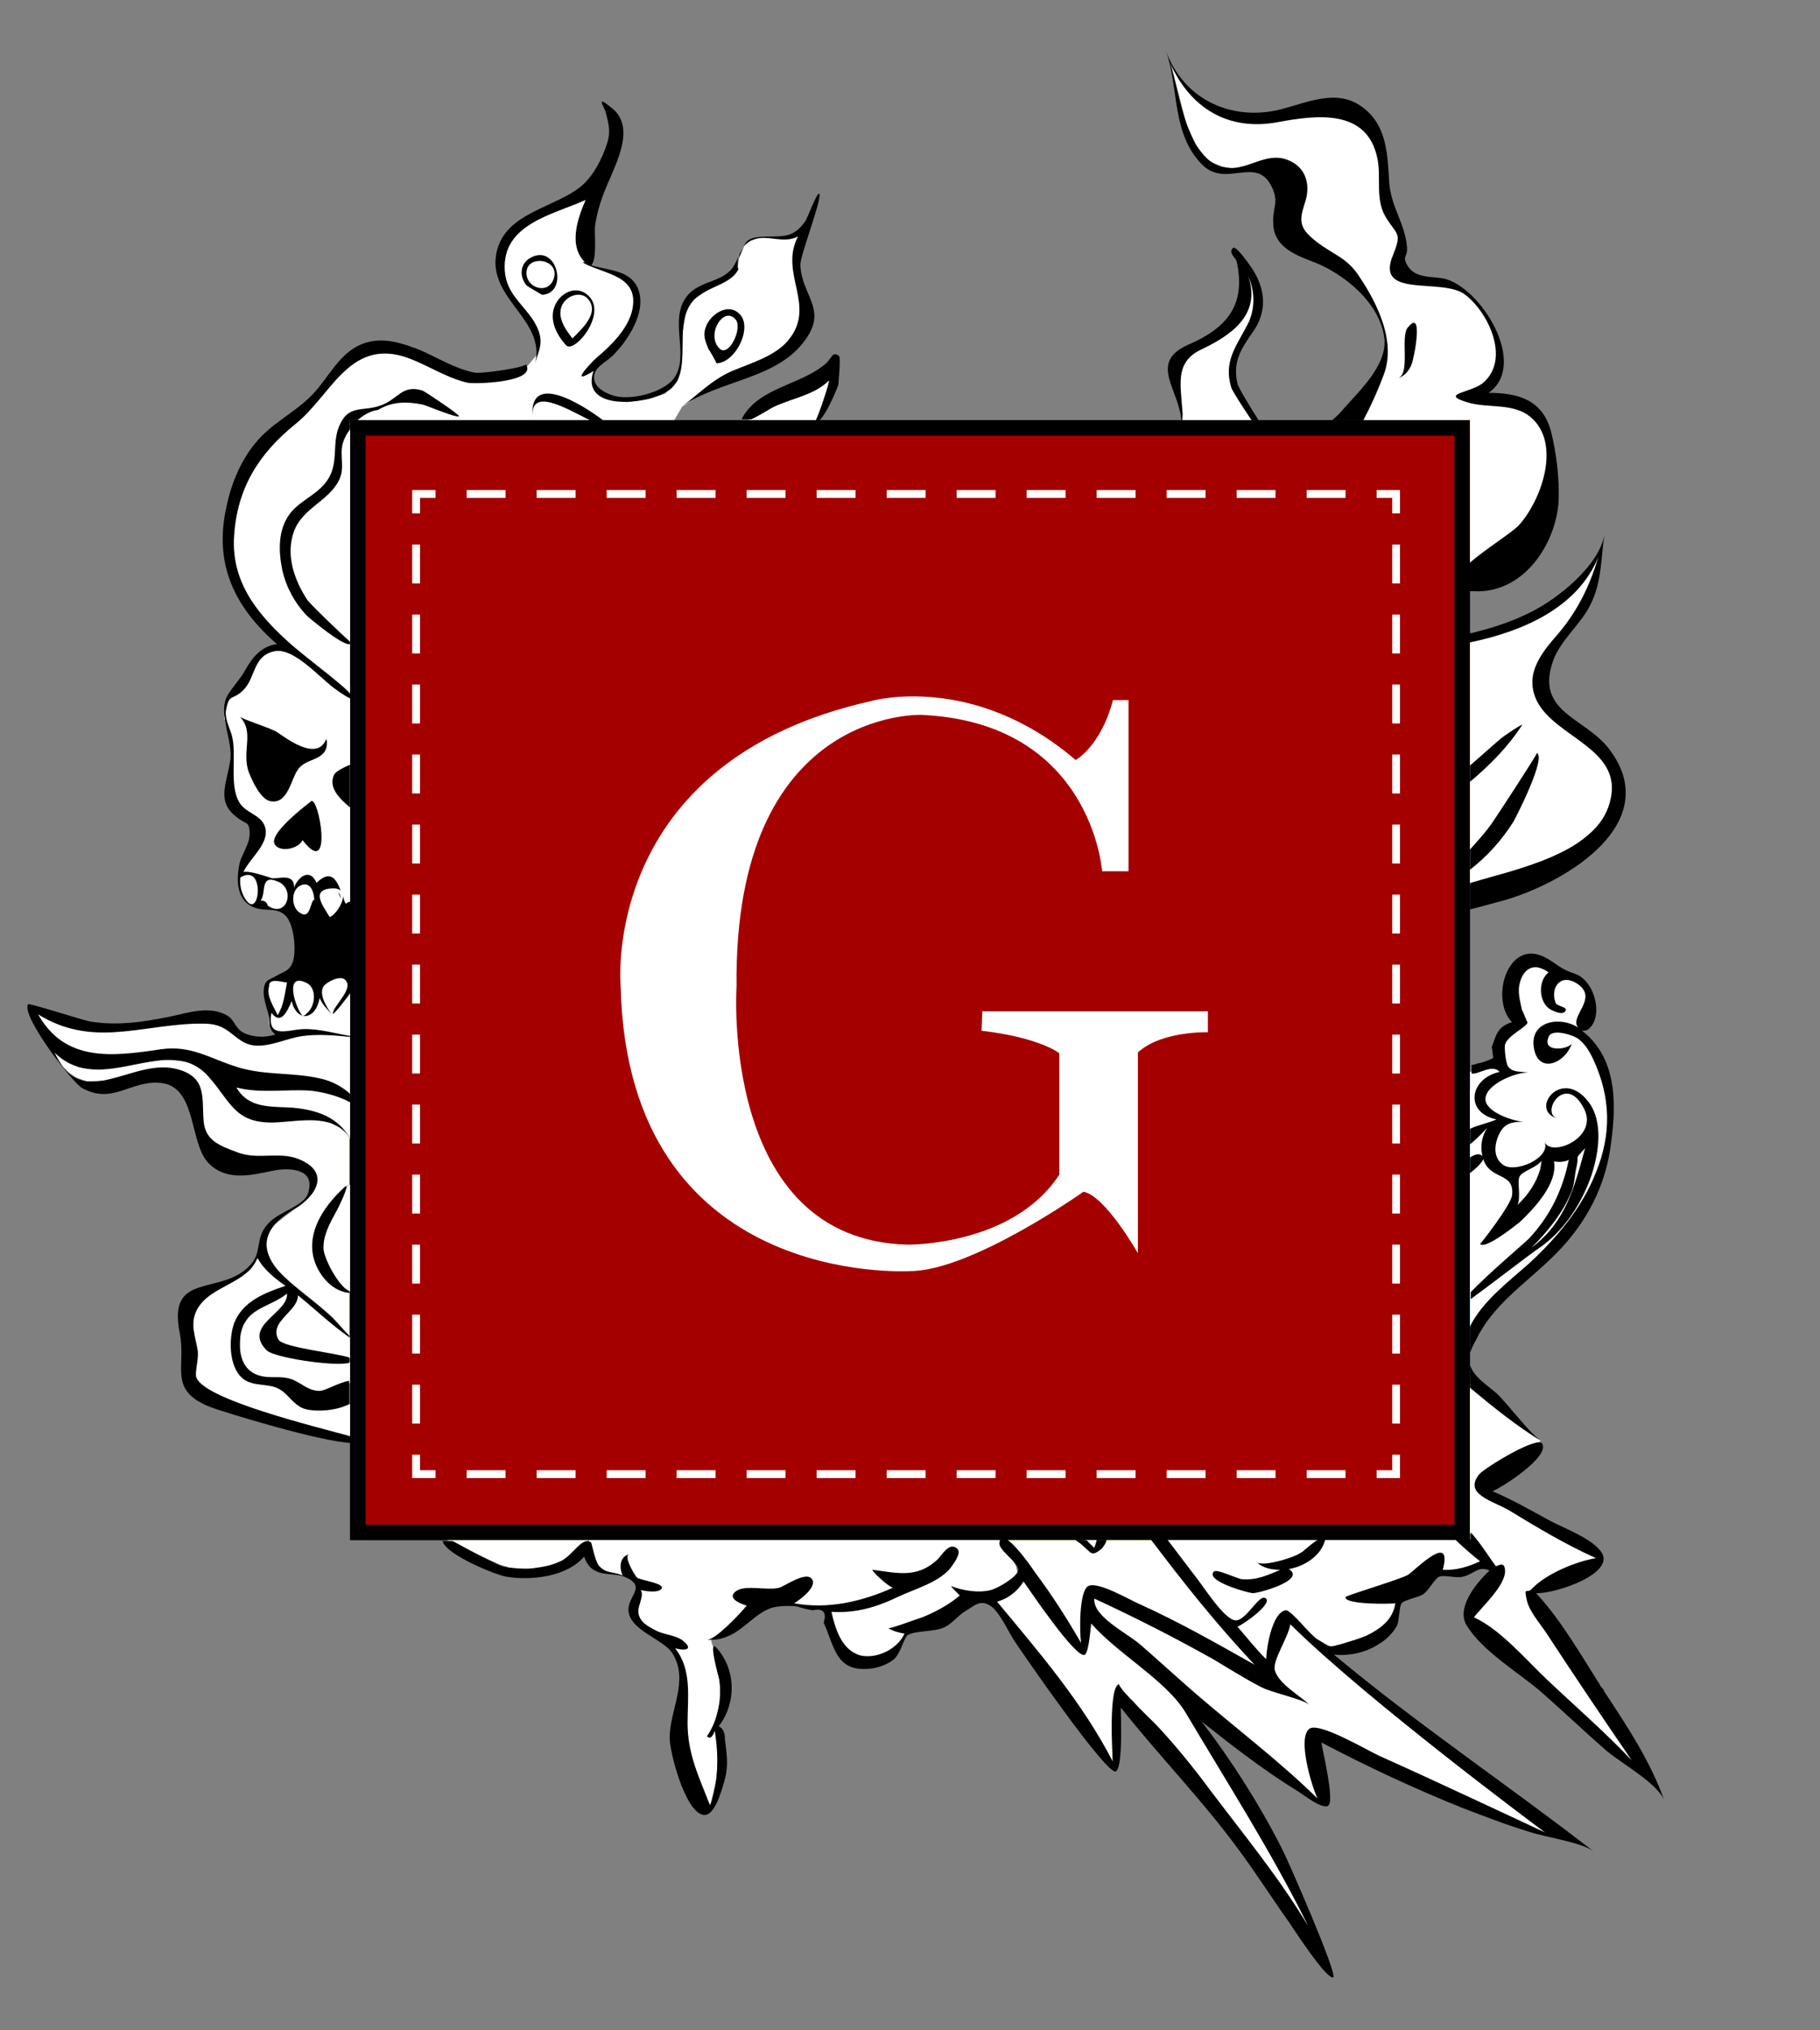 <?xml-stylesheet type="text/css" href="/static/css/logo.css" ?>
<svg version="1.1" id="Layer_1" xmlns="http://www.w3.org/2000/svg" xmlns:xlink="http://www.w3.org/1999/xlink" x="0px" y="0px"
	 viewBox="0 0 234 261" style="enable-background:new 0 0 234 261;" xml:space="preserve">
<rect x="0" y="0" width="234" height="261" fill="#808080" stroke="none"/>
<style type="text/css">
	.st0{fill:#A50000;}
	.st1{fill:none;stroke:#FFFFFF;stroke-miterlimit:10;}
	.st2{fill:none;stroke:#FFFFFF;stroke-miterlimit:10;stroke-dasharray:5,4;}
	.st3{fill:#FFFFFF;}
	.st4{fill:#E98924;}
	.st5{fill:#E88924;}
	.st6{fill:#FEE000;}
	.st7{fill:#8CC63F;}
	.st8{fill:#637F32;}
	.st9{fill:#404F21;}
	.st10{fill:#00BDFF;}
	.st11{fill:#214391;}
	.st12{fill:#A42AA0;}
	.st13{fill:#33129E;}
</style>
<g class="Square">
	<rect id="XMLID_83_" x="46" y="55" class="st0" width="142" height="142"/>
	<path id="XMLID_80_" d="M187,56v140H47V56H187 M189,54H45v144h144V54L189,54z"/>
</g>
<g class="Dotted">
	<g id="XMLID_1_">
		<g id="XMLID_70_">
			<polyline id="XMLID_79_" class="st1" points="179.5,187 179.5,189.5 177,189.5 			"/>
			<line id="XMLID_78_" class="st2" x1="173" y1="189.5" x2="58" y2="189.5"/>
			<polyline id="XMLID_77_" class="st1" points="56,189.5 53.5,189.5 53.5,187 			"/>
			<line id="XMLID_75_" class="st2" x1="53.5" y1="183" x2="53.5" y2="68"/>
			<polyline id="XMLID_74_" class="st1" points="53.5,66 53.5,63.5 56,63.5 			"/>
			<line id="XMLID_73_" class="st2" x1="60" y1="63.5" x2="175" y2="63.5"/>
			<polyline id="XMLID_72_" class="st1" points="177,63.5 179.5,63.5 179.5,66 			"/>
			<line id="XMLID_71_" class="st2" x1="179.5" y1="70" x2="179.5" y2="185"/>
		</g>
	</g>
</g>
<path class="G_2_ st3" d="M79.8,126.8c0,0-2.8-28.9,32.3-36.7c0,0,13-3.7,26.2,7.6c0,0,3.2-1.7,4.8-7.7h2v22h-3.4
	c0,0-1.3-19.1-23.2-20.1c0,0-24.2-1-23.8,34.9c0,0-2.2,32.6,22,33.2c0,0,13.5,0.2,19.5-9v-15.6c0,0-2.4-2-10-2.9l0.1-2.5h29v2.7
	c0,0-6-0.2-9,2.6v25.8c0,0-4.2-7.4-7-7.9c0,0-14.4,10.2-22.3,10.2C116.6,163.4,80.7,165.6,79.8,126.8z"/>
<g class="Colors">
	<polygon id="XMLID_69_" class="st4" points="189,82.2 189,113.8 201.2,109.8 205.9,105.9 207.2,103.2 207.4,100.3 206.2,97.7
		199.6,92.3 197.8,90 197.2,87.3 198.2,84.6 202.7,78.5 204.7,74.9 205.7,71.2 204,74.2 200,78.1 195.1,80.6 	"/>
	<polygon id="XMLID_4_" class="st4" points="161.2,54 152,54 152.1,53.2 151.7,50.4 151.8,47.7 152.5,46.2 153.9,45.1 157.5,43.1
		159.9,40.8 160.7,38.4 160.5,35.9 160.4,35.2 160.9,35.9 161.5,39 160.7,41.6 158.2,47 158.3,49.2 	"/>
	<polygon id="XMLID_5_" class="st5" points="175,54 178,47.1 178.3,44.4 177.8,41.7 176.4,38.4 174.1,34.8 171.9,32.9 168.3,30.6
		167,28.6 167.9,25.2 168,23.8 164.1,20.6 158.8,21.7 157.1,21.4 155.4,20.7 153.8,18.7 152.5,15.8 150.5,8 151.7,10.2 153.8,12.7
		156.3,14.5 158.9,15.5 162.1,15.8 168.8,14.9 173.1,15.1 176.2,17.2 177.3,20.2 178.4,27.7 179.8,30 179.9,31 178.9,34.3
		182.5,36.5 187.3,37 188.2,37.5 189.6,38.7 190.9,40.5 192,42.7 192.5,44.7 192.3,47.2 191.1,49.1 189.5,50.1 189.6,51.4
		195.6,52.5 197.6,54 198.8,56.1 199.2,58.7 198.3,63.3 195.3,68 189,72.6 189,54 	"/>
	<polygon id="XMLID_6_" class="st6" points="189,177.8 196.9,184.4 198.1,185.2 189.9,190.3 190.8,192.1 205.6,200.3 196.4,204.9
		210.2,226.5 208.5,225.4 189,207.9 192.8,202.4 189,197.1 	"/>
	<polygon id="XMLID_7_" class="st6" points="129,198 131.8,202.5 130.1,204.9 127.9,206 135.1,215 143,226.8 143,220.3 143.8,217.1
		156.2,231.5 168.1,247.8 168.3,247.6 163,237.1 152.1,218.8 155,219.2 169.7,231.5 168.5,227.9 168.6,222.6 171.2,222.9 199,235.7
		199,235.5 174.6,216.3 165.7,208.3 162.6,214.8 160.4,212.8 148,198 142.2,198 140.7,199.4 138.3,198 	"/>
	<polygon id="XMLID_9_" class="st3" points="139.4,198 140.6,199.1 141,198 	"/>
	<polygon id="XMLID_8_" class="st3" points="149.7,198 156.8,207.4 162.7,213.7 163,212.2 164.2,208.4 165.3,207.6 166.8,208.7
		169.7,211.6 171.5,212 176.2,210.5 179,208.2 179.7,205.8 182,202.4 187.5,201.9 190.5,200.9 187.6,198 	"/>
	<polygon id="XMLID_12_" class="st3" points="75.7,198 76.7,201.1 77.8,201.9 81.4,202.8 82,203.5 82,205.3 81.9,207.5 82.7,208.7
		85.6,210.3 87.2,212.8 87.8,214.8 88,218.2 88,222.6 88.7,225.9 91.2,232.1 91.4,231.7 92.1,228.6 92.3,225.6 91.9,221.4
		92.7,218.2 92.4,215.4 91.7,211.8 91.4,210.9 93.4,209.6 96.1,206.6 98,205.9 103.2,206.5 106.4,206.7 107.5,210.6 108.8,212.2
		110.2,213.1 112.2,213.3 114.3,212.4 115.3,211.5 116,210.6 116.3,210 116.6,209.1 120.8,207.3 123.5,205.4 124.4,205.1
		127.2,204.9 130.2,203.1 130.8,202.2 130.6,201.3 128.8,198 	"/>
	<polygon id="XMLID_13_" class="st3" points="45,133.3 43,132.8 40.1,132.5 38.6,132.4 36.4,132.8 35.3,132.7 34.8,132.2
		34.7,131.9 34.6,131.6 34.6,131.3 34.6,131 34.6,130.2 34.8,129.4 34,128.1 34,127.1 34.5,126.2 35.2,126 36.9,126.2 40.5,124.2
		37.7,117.2 35,116.9 33.1,116.1 32.3,116.3 31.8,116.1 31,114.8 30.8,113.4 30.8,112.5 31.7,111.2 33.4,108.6 33.9,107.4
		33.5,105.8 30.7,103.8 30,102.4 29.7,100.4 29.7,95.5 29.4,94.3 29.1,93.3 29,92.9 28.9,92.5 28.8,92.3 28.9,92 29,91.7 29,91.5
		29,91.1 29,90.6 29.3,89.9 30.7,89 32.2,86.4 33.1,84.8 34.1,84 35.7,83.6 37.6,84 40.5,86.2 43,88.2 45,89.8 	"/>
	<polygon id="XMLID_14_" class="st7" points="57.5,198 64.2,201.1 65.5,201.5 67.9,201.7 70.9,201.2 72.5,200.5 75.7,198 75.7,198
		"/>
	<polygon id="XMLID_10_" class="st7" points="45,184.9 34.1,181.7 28.8,179.7 26,178.2 25.1,177.1 25.3,175.2 25.4,173.8
		24.8,170.6 24.9,169.1 25.6,167.6 27.3,166.2 30.7,164.3 31.8,163.5 32.3,163.1 32.7,162.4 33,161.9 33.2,161.6 33.4,162.1
		33.8,162.7 34.6,163.5 35,163.9 36.8,165.3 35.7,165.8 34,166.5 31.3,168.5 30.3,170.2 29.9,173.8 30.4,175.7 31.6,177.4
		32.8,177.9 35.5,178.3 36.8,179.1 38.6,180.8 39.7,181.2 41.9,181.3 45,180.5 	"/>
	<path id="XMLID_20_" class="st7" d="M45,171.9l-0.4-0.4l-1.3-1.4l-1.1-1.1l-4.3-3.6l-2.2-2.1l-1.9-1.9l0.5-3.2l4.9-3.8l1.2-2.7
		l-3-2.8l-3.1-0.1l-3-0.2l-2.8-1.1l-1.1-0.7l-0.9-1l-0.4-1.4l-1.1-5.5l-3.2-1.5l-4.1,0.4l-4.2,1.1l-2.4,0.1c0,0-1.3-0.5-1.3-0.5
		s-0.9-0.6-0.9-0.6l-0.8-0.8l-0.7-1.1L7,135.3l3.1,1.9l2.6,0.3l8.4-1.3l3.2,0.3l2.3,1.4l4.5,5.4l2,0.8l2.6,0.1l4.6-0.3l2.1,0.4
		l1.3,0.7l0.6,0.5l0.3,0.3l0.2,0.3l0.1,0.2v6c0,0-0.4,0.1-0.5,0.4l-2.1,2.5l-1.7,3.2l-0.2,2.3l0.6,2.2l1.5,2.1l1.5,1l0.9,0.2V171.9z
		"/>
	<polygon id="XMLID_21_" class="st8" points="45,177.8 41.2,179.2 39.6,178.8 37.1,177.5 33.9,177.3 32,176.5 30.8,174.3
		30.9,170.9 32.3,168.8 37.2,166.1 36.9,167.9 33.7,171.3 34.3,173.3 36.8,174.3 45,175.1 	"/>
	<path id="XMLID_19_" class="st8" d="M45,166l-1.2-0.7l-2.3-3.8l0.1-2l0.8-2.5l1.8-3.9c0,0,0.5-0.8,0.8-0.8V166z"/>
	<polygon id="XMLID_33_" class="st8" points="45,141.6 43.3,140.7 40,140 33.6,140.2 29.9,139.6 31.8,141.7 34.4,142.6 40.5,143.2
		42.3,143.8 43.4,144.5 44.1,145.2 44.4,145.6 44.5,145.7 44.8,146 45,146.4 	"/>
	<polygon id="XMLID_32_" class="st9" points="45,174.6 35.7,172.8 35.3,170.7 37.8,167.9 38.4,166.4 45,172 	"/>
	<polygon id="XMLID_35_" class="st9" points="45,140.7 43,139.3 38.4,138.3 29.6,137.7 24,135.2 12.8,135.8 7.8,134.5 5.4,131.8
		4.4,129.9 9.1,132 13.7,132.6 27.1,131.2 29.7,132.6 32,134.1 33.8,134.3 37.3,133.4 39.4,133 42.4,133 45,133.3 	"/>
	<polygon id="XMLID_34_" class="st10" points="189,170.8 191.6,167.2 199.1,160.2 202.8,155.6 204.9,151.9 206.2,148.1 206.8,144.1
		206.4,140.5 205.5,137.3 204,134.2 203,133.3 203.1,131.4 204,128.9 203.9,127.4 202.9,126.3 197.1,124.1 195.7,125.1 195,127.5
		195.8,131.6 193.3,134 193.4,136.6 189,140.1 	"/>
	<polygon id="XMLID_36_" class="st11" points="189,145.3 192.6,143.9 190.5,142.9 189.8,140.6 191.1,138.8 193,137.8 192.4,137
		190.9,137 189.8,137.5 189,137.8 	"/>
	<polygon id="XMLID_37_" class="st11" points="189,150.8 190.9,148.7 191.7,150.1 193.9,151.5 194.4,152.3 194.6,153.3 194.3,154.5
		190.9,159.6 195.8,156.2 199.1,152.1 199.6,148.9 201.8,148.9 200.8,152.8 198.3,157.3 195.3,160.7 189,166.3 	"/>
	<polygon id="XMLID_39_" class="st12" points="96.2,54 99.9,52 106.7,48.7 106.3,50.9 105.1,54 	"/>
	<polygon id="XMLID_40_" class="st12" points="45,89.6 35.5,81.8 31.8,77.3 29.9,72.9 29.6,68.9 30.5,64 33.4,58.1 39.3,52.9
		45.4,45.9 50.8,45.1 59.3,48.9 67.1,47.9 69.1,45.5 69.4,43.7 67.6,40.1 65.5,37.5 64.6,34.8 65.4,31 67.9,28.7 75.8,25.4
		74.4,29.3 75.5,34 77,34.6 80.1,35.8 81.4,37.3 81.6,38.7 81.1,41.4 78,45.4 76.4,47.9 76.3,49.5 76.8,50.6 78.1,51.3 80.6,51.7
		83.4,51.3 85.5,50.6 87.1,49 87.5,47.7 87.7,46.2 87.8,42.6 88.2,39.9 89.2,38.5 91.1,37.2 94.8,34.8 95,33.3 95.1,33 95.5,32
		95.7,31.6 95.9,31.4 96.2,31.2 96.6,30.8 97.3,30.6 98,30.5 99.1,30.6 100.7,30.7 101.8,30.6 102.8,30.3 102.2,32.2 103,38.6
		103,40.5 102.7,43.2 97.8,47.2 90.3,50.6 87.7,52.3 86.7,54 45,54 	"/>
	<path id="XMLID_38_" class="st13" d="M59.6,54c0,0-0.6-0.7-1.5-0.9L54,51.7l-2.6-0.1l-1.6,0.5l-3,1.2L46,54H59.6z"/>
	<polygon id="XMLID_42_" class="st13" points="68.5,54 68.5,52.6 68.7,52.1 69.1,51.7 69.8,51.4 72.4,52.1 75.9,54 	"/>
	<path id="XMLID_41_" class="st13" d="M69.5,37.3c0,0-2.1-0.5-1.9-2.4s2.5-1.4,2.5-1.4s1.8,0.6,1.2,2.3S69.5,37.3,69.5,37.3z"/>
	<path id="XMLID_43_" class="st13" d="M73.7,43.8l2.4-2.9c0,0,0.8-3.2-1.9-3.1c-2.8,0.1-2.1,3.5-2.1,3.5L73.7,43.8z"/>
	<path id="XMLID_45_" class="st13" d="M92.8,45.2c0,0,2.6-0.4,2-4.2c0,0-3.3-2.8-3,2.8C91.8,43.8,92,45.1,92.8,45.2z"/>
	<polyline id="XMLID_46_" class="st13" points="45,55 43.9,56.7 43.2,62 37.6,67.3 36.9,71.4 38.5,76.5 45,82.5 45,55 	"/>
</g>
<g class="White_1_">
	<polygon id="XMLID_88_" class="st3" points="189,82.2 189,113.8 201.2,109.8 205.9,105.9 207.2,103.2 207.4,100.3 206.2,97.7
		199.6,92.3 197.8,90 197.2,87.3 198.2,84.6 202.7,78.5 204.7,74.9 205.7,71.2 204,74.2 200,78.1 195.1,80.6 	"/>
	<polygon id="XMLID_87_" class="st3" points="161.2,54 152,54 152.1,53.2 151.7,50.4 151.8,47.7 152.5,46.2 153.9,45.1 157.5,43.1
		159.9,40.8 160.7,38.4 160.5,35.9 160.4,35.2 160.9,35.9 161.5,39 160.7,41.6 158.2,47 158.3,49.2 	"/>
	<polygon id="XMLID_86_" class="st3" points="175,54 178,47.1 178.3,44.4 177.8,41.7 176.4,38.4 174.1,34.8 171.9,32.9 168.3,30.6
		167,28.6 167.9,25.2 168,23.8 164.1,20.6 158.8,21.7 157.1,21.4 155.4,20.7 153.8,18.7 152.5,15.8 150.5,8 151.7,10.2 153.8,12.7
		156.3,14.5 158.9,15.5 162.1,15.8 168.8,14.9 173.1,15.1 176.2,17.2 177.3,20.2 178.4,27.7 179.8,30 179.9,31 178.9,34.3
		182.5,36.5 187.3,37 188.2,37.5 189.6,38.7 190.9,40.5 192,42.7 192.5,44.7 192.3,47.2 191.1,49.1 189.5,50.1 189.6,51.4
		195.6,52.5 197.6,54 198.8,56.1 199.2,58.7 198.3,63.3 195.3,68 189,72.6 189,54 	"/>
	<polygon id="XMLID_84_" class="st3" points="189,177.8 196.9,184.4 198.1,185.2 189.9,190.3 190.8,192.1 205.6,200.3 196.4,204.9
		210.2,226.5 208.5,225.4 189,207.9 192.8,202.4 189,197.1 	"/>
	<polygon id="XMLID_58_" class="st3" points="129,198 131.8,202.5 130.1,204.9 127.9,206 135.1,215 143,226.8 143,220.3
		143.8,217.1 156.2,231.5 168.1,247.8 168.3,247.6 163,237.1 152.1,218.8 155,219.2 169.7,231.5 168.5,227.9 168.6,222.6
		171.2,222.9 199,235.7 199,235.5 174.6,216.3 165.7,208.3 162.6,214.8 160.4,212.8 148,198 142.2,198 140.7,199.4 138.3,198 	"/>
	<polygon id="XMLID_57_" class="st3" points="139.4,198 140.6,199.1 141,198 	"/>
	<polygon id="XMLID_56_" class="st3" points="149.7,198 156.8,207.4 162.7,213.7 163,212.2 164.2,208.4 165.3,207.6 166.8,208.7
		169.7,211.6 171.5,212 176.2,210.5 179,208.2 179.7,205.8 182,202.4 187.5,201.9 190.5,200.9 187.6,198 	"/>
	<polygon id="XMLID_55_" class="st3" points="75.7,198 76.7,201.1 77.8,201.9 81.4,202.8 82,203.5 82,205.3 81.9,207.5 82.7,208.7
		85.6,210.3 87.2,212.8 87.8,214.8 88,218.2 88,222.6 88.7,225.9 91.2,232.1 91.4,231.7 92.1,228.6 92.3,225.6 91.9,221.4
		92.7,218.2 92.4,215.4 91.7,211.8 91.4,210.9 93.4,209.6 96.1,206.6 98,205.9 103.2,206.5 106.4,206.7 107.5,210.6 108.8,212.2
		110.2,213.1 112.2,213.3 114.3,212.4 115.3,211.5 116,210.6 116.3,210 116.6,209.1 120.8,207.3 123.5,205.4 124.4,205.1
		127.2,204.9 130.2,203.1 130.8,202.2 130.6,201.3 128.8,198 	"/>
	<polygon id="XMLID_54_" class="st3" points="45,133.3 43,132.8 40.1,132.5 38.6,132.4 36.4,132.8 35.3,132.7 34.8,132.2
		34.7,131.9 34.6,131.6 34.6,131.3 34.6,131 34.6,130.2 34.8,129.4 34,128.1 34,127.1 34.5,126.2 35.2,126 36.9,126.2 40.5,124.2
		37.7,117.2 35,116.9 33.1,116.1 32.3,116.3 31.8,116.1 31,114.8 30.8,113.4 30.8,112.5 31.7,111.2 33.4,108.6 33.9,107.4
		33.5,105.8 30.7,103.8 30,102.4 29.7,100.4 29.7,95.5 29.4,94.3 29.1,93.3 29,92.9 28.9,92.5 28.8,92.3 28.9,92 29,91.7 29,91.5
		29,91.1 29,90.6 29.3,89.9 30.7,89 32.2,86.4 33.1,84.8 34.1,84 35.7,83.6 37.6,84 40.5,86.2 43,88.2 45,89.8 	"/>
	<polygon id="XMLID_53_" class="st3" points="57.5,198 64.2,201.1 65.5,201.5 67.9,201.7 70.9,201.2 72.5,200.5 75.7,198 75.7,198
		"/>
	<polygon id="XMLID_52_" class="st3" points="45,184.9 34.1,181.7 28.8,179.7 26,178.2 25.1,177.1 25.3,175.2 25.4,173.8
		24.8,170.6 24.9,169.1 25.6,167.6 27.3,166.2 30.7,164.3 31.8,163.5 32.3,163.1 32.7,162.4 33,161.9 33.2,161.6 33.4,162.1
		33.8,162.7 34.6,163.5 35,163.9 36.8,165.3 35.7,165.8 34,166.5 31.3,168.5 30.3,170.2 29.9,173.8 30.4,175.7 31.6,177.4
		32.8,177.9 35.5,178.3 36.8,179.1 38.6,180.8 39.7,181.2 41.9,181.3 45,180.5 	"/>
	<path id="XMLID_51_" class="st3" d="M45,171.9l-0.4-0.4l-1.3-1.4l-1.1-1.1l-4.3-3.6l-2.2-2.1l-1.9-1.9l0.5-3.2l4.9-3.8l1.2-2.7
		l-3-2.8l-3.1-0.1l-3-0.2l-2.8-1.1l-1.1-0.7l-0.9-1l-0.4-1.4l-1.1-5.5l-3.2-1.5l-4.1,0.4l-4.2,1.1l-2.4,0.1c0,0-1.3-0.5-1.3-0.5
		s-0.9-0.6-0.9-0.6l-0.8-0.8l-0.7-1.1L7,135.3l3.1,1.9l2.6,0.3l8.4-1.3l3.2,0.3l2.3,1.4l4.5,5.4l2,0.8l2.6,0.1l4.6-0.3l2.1,0.4
		l1.3,0.7l0.6,0.5l0.3,0.3l0.2,0.3l0.1,0.2v6c0,0-0.4,0.1-0.5,0.4l-2.1,2.5l-1.7,3.2l-0.2,2.3l0.6,2.2l1.5,2.1l1.5,1l0.9,0.2V171.9z
		"/>
	<polygon id="XMLID_50_" class="st3" points="45,177.8 41.2,179.2 39.6,178.8 37.1,177.5 33.9,177.3 32,176.5 30.8,174.3
		30.9,170.9 32.3,168.8 37.2,166.1 36.9,167.9 33.7,171.3 34.3,173.3 36.8,174.3 45,175.1 	"/>
	<path id="XMLID_49_" class="st3" d="M45,166l-1.2-0.7l-2.3-3.8l0.1-2l0.8-2.5l1.8-3.9c0,0,0.5-0.8,0.8-0.8V166z"/>
	<polygon id="XMLID_48_" class="st3" points="45,141.6 43.3,140.7 40,140 33.6,140.2 29.9,139.6 31.8,141.7 34.4,142.6 40.5,143.2
		42.3,143.8 43.4,144.5 44.1,145.2 44.4,145.6 44.5,145.7 44.8,146 45,146.4 	"/>
	<polygon id="XMLID_47_" class="st3" points="45,174.6 35.7,172.8 35.3,170.7 37.8,167.9 38.4,166.4 45,172 	"/>
	<polygon id="XMLID_44_" class="st3" points="45,140.7 43,139.3 38.4,138.3 29.6,137.7 24,135.2 12.8,135.8 7.8,134.5 5.4,131.8
		4.4,129.9 9.1,132 13.7,132.6 27.1,131.2 29.7,132.6 32,134.1 33.8,134.3 37.3,133.4 39.4,133 42.4,133 45,133.3 	"/>
	<polygon id="XMLID_31_" class="st3" points="189,170.8 191.6,167.2 199.1,160.2 202.8,155.6 204.9,151.9 206.2,148.1 206.8,144.1
		206.4,140.5 205.5,137.3 204,134.2 203,133.3 203.1,131.4 204,128.9 203.9,127.4 202.9,126.3 197.1,124.1 195.7,125.1 195,127.5
		195.8,131.6 193.3,134 193.4,136.6 189,140.1 	"/>
	<polygon id="XMLID_30_" class="st3" points="189,145.3 192.6,143.9 190.5,142.9 189.8,140.6 191.1,138.8 193,137.8 192.4,137
		190.9,137 189.8,137.5 189,137.8 	"/>
	<polygon id="XMLID_29_" class="st3" points="189,150.8 190.9,148.7 191.7,150.1 193.9,151.5 194.4,152.3 194.6,153.3 194.3,154.5
		190.9,159.6 195.8,156.2 199.1,152.1 199.6,148.9 201.8,148.9 200.8,152.8 198.3,157.3 195.3,160.7 189,166.3 	"/>
	<polygon id="XMLID_28_" class="st3" points="96.2,54 99.9,52 106.7,48.7 106.3,50.9 105.1,54 	"/>
	<polygon id="XMLID_27_" class="st3" points="45,89.6 35.5,81.8 31.8,77.3 29.9,72.9 29.6,68.9 30.5,64 33.4,58.1 39.3,52.9
		45.4,45.9 50.8,45.1 59.3,48.9 67.1,47.9 69.1,45.5 69.4,43.7 67.6,40.1 65.5,37.5 64.6,34.8 65.4,31 67.9,28.7 75.8,25.4
		74.4,29.3 75.5,34 77,34.6 80.1,35.8 81.4,37.3 81.6,38.7 81.1,41.4 78,45.4 76.4,47.9 76.3,49.5 76.8,50.6 78.1,51.3 80.6,51.7
		83.4,51.3 85.5,50.6 87.1,49 87.5,47.7 87.7,46.2 87.8,42.6 88.2,39.9 89.2,38.5 91.1,37.2 94.8,34.8 95,33.3 95.1,33 95.5,32
		95.7,31.6 95.9,31.4 96.2,31.2 96.6,30.8 97.3,30.6 98,30.5 99.1,30.6 100.7,30.7 101.8,30.6 102.8,30.3 102.2,32.2 103,38.6
		103,40.5 102.7,43.2 97.8,47.2 90.3,50.6 87.7,52.3 86.7,54 45,54 	"/>
	<path id="XMLID_26_" class="st3" d="M59.6,54c0,0-0.6-0.7-1.5-0.9L54,51.7l-2.6-0.1l-1.6,0.5l-3,1.2L46,54H59.6z"/>
	<polygon id="XMLID_25_" class="st3" points="68.5,54 68.5,52.6 68.7,52.1 69.1,51.7 69.8,51.4 72.4,52.1 75.9,54 	"/>
	<path id="XMLID_24_" class="st3" d="M69.5,37.3c0,0-2.1-0.5-1.9-2.4s2.5-1.4,2.5-1.4s1.8,0.6,1.2,2.3S69.5,37.3,69.5,37.3z"/>
	<path id="XMLID_23_" class="st3" d="M73.7,43.8l2.4-2.9c0,0,0.8-3.2-1.9-3.1c-2.8,0.1-2.1,3.5-2.1,3.5L73.7,43.8z"/>
	<path id="XMLID_22_" class="st3" d="M92.8,45.2c0,0,2.6-0.4,2-4.2c0,0-3.3-2.8-3,2.8C91.8,43.8,92,45.1,92.8,45.2z"/>
	<polyline id="XMLID_2_" class="st3" points="45,55 43.9,56.7 43.2,62 37.6,67.3 36.9,71.4 38.5,76.5 45,82.5 45,55 	"/>
</g>
<g id="Outline">
	<path id="XMLID_103_" d="M37.5,114.6C37.5,114.6,37.2,114.7,37.5,114.6L37.5,114.6z"/>
	<path id="XMLID_123_" d="M192.8,137.8c-3.8,0.8-4.6,5.2-0.4,6.1c-0.8,0.4-2.3,0.7-3.4,1.2v2c0.9-0.7,1.9-1.8,2.2-2.1
		c-0.7,1.1-0.9,2.4-0.6,3.6c-0.4-0.4-1-0.2-1.6,0.2v2c0.8-0.6,1.6-1.4,1.7-1.8c0.9,2.8,4.1,1.6,3.7,4.7c-0.2,1.3-4.1,6.3-4.1,6.2
		c0.6,0.8,4.6-2.4,5.1-2.8c1.9-1.8,4.9-5,4.4-7.8c0.6,0.1,1.3,0.1,1.9-0.2c-0.8,3.9-2.4,7.2-5.1,10.1c-0.6,0.6-5.1,4.4-7.5,6.9v0.9
		c2.6-1.9,7.9-6,8.7-6.5c3.1-2.1,5.3-5.4,6.6-8.8c1.1-3,1.9-7.4-0.2-10.1c-3.5-4.5-7.7,1.2-3.9,2.2c-2.4-0.6,1-6.1,3.4-1.2
		c1.8,3.7-4.3,6.2-5.1,4.2c0.8,2.1-3.9,4.1-5.4,2.9c-1.2-0.9-1.1-2.5-0.5-3.8c0.7-1.6,1.8-1.7,3.3-1.7c-1.2,0-4.7-1.1-5-2.7
		c-0.3-2.1,4.2-3.8,5.6-3.6c-1.2-0.2-2.1,0-2.7-0.8c-0.3-0.4-0.5-2.4-0.4-2.8c0.3-1.2,2.9-2.3,2.9-2.9c0,0.2-0.7-1.7-0.7-1.5
		c-0.2-0.9-0.5-2-0.4-3c0.3-2.2,1.8-3.4,3.8-1.9c-1.4,1.1-1.3,3.9,0.3,4.8c0.4,0.2,1.6,0.8,1.9,0.1c0.2-0.5-1.1-0.5-1.3-1
		c-0.7-1.9,0.6-3.8,2.7-2.5c3,1.9-1,4.2,0.2,5.7c-2.2-1.5-6.2-0.9-5.7,2.5c0.5,3.6,4.1,2.1,4.9-0.5c-0.3,0.8-3.9,1.3-3-0.8
		c0.4-1.1,2.9-0.3,3.6,0.1c1,0.6,1.7,1.8,2.2,2.9c2.2,4.8,2.3,9.5,0.3,14.4c-1.8,4.6-5.1,8.5-8.7,11.8c-2.6,2.3-5.9,4.8-7.5,8v3.4
		c0.2-0.5,0.4-1,0.8-1.7c2.1-4.4,6.2-7.1,9.6-10.4c4-3.8,6.7-8.4,7.6-13.9c0.8-5.3,1.2-11.7-3.6-15.4c0.2,0,0.4,0,0.7-0.1
		c0,0,0,0,0,0c0,0,0.1-0.1,0.1-0.1c0,0-0.1,0.1-0.1,0.1c1.8-1.3,1.2-4.5,0-6c-1.1-1.4-1.8-1.1-3.2-1.9c-0.7-0.4-1.4-1-2.2-1.4
		c-4.8-2.6-7.2,5.3-4.3,8.3c-1.9,0.6-2,1.6-2.6,3.2c0.1,0.5,0.1,0.9,0.2,1.4c-0.6,0.3-1.3,0.6-2,0.7c-0.3,0.1-0.5,0.2-0.8,0.2v1.1
		C190,138.2,191.9,136.7,192.8,137.8z M202.7,150c0.4-1.9-0.4-0.7,1.1-2.4c-1.4,5.1-2.5,9.5-6.9,12.8c2-2,4-4.4,5.1-7.1
		C202.5,152.1,202.4,151.2,202.7,150z M195.4,151.2c0.4-0.7,2.2-1.1,2.8-2c-0.1,0.8-0.2,1.2-0.2,1.2c-0.5,1.7-1.6,3.3-2.9,4.5
		C195.6,153.9,195,151.8,195.4,151.2z"/>
	<path id="XMLID_127_" d="M198.4,185.4c-1.7-1-4.3-4.7-6-6.3c-0.9-0.8-2.3-1.7-3-2.8c-0.2-0.3-0.3-0.6-0.4-0.8v2.9
		C192,180.9,195.1,183.4,198.4,185.4z"/>
	<path id="XMLID_135_" d="M206.3,217.5c-2.8-4.3-5.3-8.9-8.8-12.7c2.5,0.1,10.5-2.6,8.3-5.4c-1.3-1.7-4.6-2.9-6.5-3.9
		c-2.4-1.3-4.8-2.7-7.4-3.8c1.4-0.6,7.3-4.4,6.4-6.1c-0.6-1.1-7.4,3.1-8.1,3.9c-2.1,2.6,1.7,3.4,3.9,4.7c3.6,2.2,7.3,4.4,11.1,6.1
		c-2.5,0.4-6.4,2-8.2,3.9c-0.7,0.8-1.1-0.4-0.7,1.5c0.3,1.4,1.7,3,2.5,4.2c3.6,5.5,7.3,11,11,16.4c-3.4-3.6-7.1-6.8-10.7-10.2
		c-2.8-2.6-6.1-6.6-9.6-8.2c1-1.3,4.2-4.2,4-6.1c-0.1-1.3-1.1-0.3-1.2-0.5c-0.9-1.2-1.6-2.4-2.6-3.6c-0.1-0.1-0.3-0.4-0.6-0.7v0.9
		h-2c1.2,1.2,2.8,2.5,3.2,2.8c-1.5,0.7-3.1,1.2-4.8,1.1c1.3-4.9-3.3-0.2-4.4,0.6c-0.9,0.6-8.1,2.7-8.1,2.9c-0.2,1,5.9,0.9,6.4,0.8
		c-0.3,2.1-1.9,3.3-3.8,4.2c-1,0.4-2,0.7-3,1c-1.9,0.5-1.4,0.5-3.1-0.5c-1-0.5-3.5-3.9-4.2-3.8c-1.8,0.3-2.5,5.1-2.5,6.3
		c-1.3-1.3-2.5-2.8-3.7-4.2c0.7-0.2,4.9-3.2,3.5-3.7c-0.8-0.3-2.4,2.9-3.7,2.9c-1.5,0-4.3-4.6-5.4-5.9c-0.4-0.5-1.8-2.4-3.5-4.6
		h-2.1c4.2,5.6,8.6,11.1,13.4,16.2c-4.8-2.7-9.7-5.5-14.8-7.8c-1.2-0.5-5.4-3-6.6-2.3c-1.2,0.7-1.1,6.1-0.9,7.3
		c-1.8-3.1-3.7-6.1-5.8-8.9c-0.4-0.6-2.6-3.8-3.9-4.5h-0.6c-0.1,0.1-0.2,0.3-0.2,0.5c-0.2,1,2.6,2.6,2.4,3.6
		c-0.2,0.9-2.7,2.3-3.5,2.5c-1.6,0.4-3.5,0.1-5.1-0.5c-0.2-0.1,1.1,1.2,1.1,1.2c-1.4,1.2-3.1,2.1-4.8,2.8c-0.7,0.2-4.1,1.5-4.4,1.4
		c0.7,0.4,1.4,0.6,2.1,0.7c-0.9,2-3.6,3.3-5.7,2.8c-2.4-0.7-3.2-3.4-3.7-5.6c3.1,0.2,5.8-0.6,8.5-1.9c2.1-1,5.1-1.8,6.7-3.6
		c0.3-0.4,1.6-2,1-2.6c-1.1-1-2,0.9-2.7,1.5c-2.6,2.3-5,1.6-8.2,1.2c-0.3,0,1.9,2.1,2.6,2.3c-4,1.8-8.4,2.8-12.7,2
		c0.7-0.4,3-2.1,2.3-3.1c-0.7-1.1-3.5,0.9-4.2,1.1c-1.5,0.4-4.3-0.4-5.5,0.4c-1.2,0.8,0,1.5,1.3,1.9c-0.8,1-4,4.4-5.1,4.4
		c3.9,0.2,5.3-2.9,8-4c0.9-0.4,2.6-0.4,3.5-0.3c0.7,0.2,1.4,0.4,2.1,0.5c1.4-0.3,1.8,0.3,1.4,1.6c1.4,3,1.5,6.4,6,5.9
		c1-0.1,2.1-0.5,2.9-1.1c1-0.7,1.4-2.9,1.9-3.2c0.9-0.6,3.4-0.4,4.7-1c1.2-0.6,1.8-1.6,2.9-2.2c1-0.6,1.7-1.4,3-0.6
		c1.2,0.7,2.5,3.7,3.3,4.8c1.2,1.8,11.9,17.3,12.9,16.5c0.9-0.7,0.6-7.2,0.6-8.2c4.9,6.2,10.4,11.8,15.1,18.2
		c2.3,3.1,4.4,6.4,6.6,9.5c0.6,0.9,4.7,7.2,5.6,7c0.7-0.2-5.9-15.3-6.6-16.6c-2.9-5.7-6.4-11.2-10.3-16.3c3.9,3.1,7.9,6.2,12.1,8.8
		c0.9,0.5,3.4,2.6,4.2,2c0.8-0.7-0.8-7.2-0.9-8.1c5.9,3.1,11.9,5.9,18.1,8.4c2.9,1.1,5.7,2.2,8.7,3.1c2.1,0.7,6.6,1.3,8.2,2.5
		c-11.1-8.6-22.6-16.3-33.4-25.3c2.1,0.2,4.3-0.3,6-1.5c0.8-0.5,1.6-1.3,2.1-2.2c0.3-0.6,0.3-2.5,0.6-2.9c0.3-0.4,2.2-0.8,2.7-1.1
		c0.8-0.5,1.5-2,2.1-2.3c0.6-0.3,2.2,0.2,3,0c1.5-0.3,2.1-1.5,3.5-0.8c-1.9,1.8-4.3,4.9-2.9,7.1c2,3.2,6.3,5.8,9.2,8.2
		c3,2.6,5.8,5.3,8.8,7.9c1.9,1.6,6.6,4.2,7.4,6.4C212.2,226.4,209.2,221.9,206.3,217.5z M206.3,217.4c-0.1-0.2-0.2-0.3-0.3-0.4
		C206.1,217.2,206.2,217.3,206.3,217.4z M205.9,216.9c-0.1-0.1-0.2-0.2-0.2-0.3C205.8,216.6,205.8,216.8,205.9,216.9z M205.6,216.4
		C205.6,216.3,205.5,216.3,205.6,216.4C205.5,216.3,205.6,216.3,205.6,216.4z M207,218.6C207.1,218.8,207.1,218.8,207,218.6
		L207,218.6z M206.7,218.1c0.1,0.1,0.1,0.2,0.2,0.3C206.9,218.4,206.8,218.3,206.7,218.1z M168.2,247.6c-3.7-6.2-8.4-11.9-12.7-17.6
		c-2-2.7-4.1-5.3-6.4-7.8c-1.1-1.2-2.4-2.3-3.5-3.6c0.2,0.3-1.9-1.9-1.7-2.1c-1.4,0.2-0.9,9.1-0.8,10c-3.9-7.6-9.5-14.1-14.9-20.6
		c1.4-0.4,2.6-1.3,3.4-2.6c0.7,1,6.9,10.2,7.9,9.4c0.5-0.4,0.7-3.3,0.8-4c3.4,3.9,9.6,7.3,12.1,11.4
		C157.8,229.2,163.5,238.1,168.2,247.6z M198.7,235.6c0,0-14.2-6.7-21.4-9.9c-1.5-0.7-7.6-4.3-8.9-3.5c-1.7,1.1,0.3,7.6,1,9
		c-5-4.9-10.6-9.1-15.8-13.6c-2.3-2-4.6-4.1-7-6.2c-1.9-1.6-6.1-3.6-5.9-5.9c5.2,2.4,10.3,5,15.3,7.8c2,1.2,3.9,2.4,6,3.5
		c1.4,0.8,5.6,1.6,6.4,2.4c-1.2-1.2-4-2.7-4.5-4.5c-0.3-1.3,1.7-4.1,2-5.9C175.9,218.7,198.7,235.6,198.7,235.6z"/>
	<path id="XMLID_143_" d="M141.5,199.2c0.3-0.2,0.6-0.7,0.8-1.2h-1.3c-0.1,0.5-0.2,0.8-0.3,1c-0.1-0.1-0.5-0.5-1-1h-1.4
		c0.3,0.2,0.6,0.4,0.7,0.5C140.4,199.7,140.3,200.1,141.5,199.2z"/>
	<path id="XMLID_153_" d="M161.6,200.8c0.7,0.8,2,1,3,1c-1.6,0.7-3.2,1.4-5,1.2c-0.6-0.1-3.1-1.3-3.5-1c-1.3,1.2,4.4,2.8,5,2.8
		c0.8,0,6.9-1.7,4.6-3.1c1.9-0.3,4-1.6,4.6-3.5c0-0.1,0.1-0.2,0.1-0.3h-0.9c-0.9,0.5-2.1,1.7-2.1,1.6
		C166.6,200.2,162.2,201.5,161.6,200.8z"/>
	<path id="XMLID_162_" d="M65.2,202.7c3.1,0.5,7.7,0,9.9-2.6c1,2.9,3.4,1.9,5.2,2.6c2.9,1.2,0.5,2.4,0.5,4.2c0,2.7,4.6,3.8,5.7,5.7
		c2.1,3.5-0.4,7.2-0.4,10.8c0,1.9,2,9.5,4.3,9.9c1.5,0.3,2.4-3.2,2.8-4.6c0.5-1.9,0.2-3.4,0-5.2c0-0.7-0.2-1.3-0.8-1.6
		c0.5-0.6,0.8-1.2,1.1-1.9c1.1-2.8,0.6-6-1.4-8.2c-1.1-1.2,0.3,3.8,0.4,4.2c0.3,2.5-0.2,5.1-1.6,7.2c0.4,0.4,0.7,0.1,1-0.7
		c0.5,3.2,0.5,6.5-0.6,9.6c-1.4-3.6-2.9-6.6-2.9-10.6c0-3.2,0.6-6.9-1.6-9.6c1.6,0.4,2.2,0,1.1-0.9c-0.7-0.7-2.5-0.9-3.4-1.3
		c-0.9-0.5-1.9-0.9-2.3-1.9c-0.5-1.2,0.7-2.4,0.2-3.4c0.3,0.1,2.5,0.5,2.7-0.3c0.1-0.6-2.9-1-3.2-1.3c-0.3-0.3-1.8-2.8-1-3
		c-1.3,0.3-1.3,1.9-0.8,2.8c-1-0.6-2-0.2-3-1.2c-0.6-0.6-1-3-1.1-3.1c-1.1-0.9-2.3,1.6-3.9,2.4c-2.2,1-5,1.2-7.3,0.7
		c-0.7-0.1-4.6-2.2-6.6-3.3h-1.3C57.3,199.9,64.1,202.6,65.2,202.7z"/>
	<path id="XMLID_166_" d="M40,103C40,103,40,103,40,103c-0.1,0.1-0.3,0.2-0.5,0.4c-0.1,0.1-0.1,0.1,0,0c-1.4,1.1-4.8,3.9-4.2,5.1
		c0.6,1.1,3,0.7,3.6-0.5C42.9,113.2,41,102.3,40,103z M39.6,103.3c0.1-0.1,0.2-0.2,0.3-0.2c0,0,0.1,0,0.1-0.1c0,0-0.1,0-0.1,0.1
		C39.8,103.2,39.7,103.3,39.6,103.3z"/>
	<path id="XMLID_167_" d="M43,99.5c-0.9,1.7,0.7,3.2,2,4.3v-5.5C44.3,98.6,43.3,99.1,43,99.5z"/>
	<path id="XMLID_168_" d="M41.9,95.1c-1.2,2.8-5.1-0.2-6.3-1c-1-0.6-4.4-1.6-4.8-2c2,2,0.2,4.5,1.2,7.2c0.4,1,1.5,3.5,2.8,3.7
		c2.3,0.4,2.6-3,3.6-4.2c0.9-1.1,2.2-1,3.1-1.9C42.3,96.2,42,94.7,41.9,95.1z"/>
	<path id="XMLID_169_" d="M99.5,52.3c2.3-1.1,5.2-1.5,7.1-3.4c0,0.4-1.2,4.1-1.7,5.1h0.5c1-1,2.3-4.2,2.4-4.6c0-0.2,0.3-3.4,0.1-3.6
		c-0.9-0.8-1,0.4-1.8,1c-3.2,2.7-8.4,3-10.6,6.8c-0.1,0.1-0.1,0.2-0.1,0.3h1.2C97.7,53.4,99.4,52.3,99.5,52.3z"/>
	<path id="XMLID_170_" d="M68.8,46.7c0.4-1.6,1.4-2.8-0.1-5.3c-1.4-2.3-3.6-3.6-3.8-6.6c-0.4-6,6.2-7.2,10.4-9.1
		c-1.1,2.5-2.3,6.1,0.1,8.2c-0.2-0.2-0.4-0.3-0.4-0.1c2.8,1.5,7.2,1.6,6.3,6c-0.5,2.4-2.7,4.6-4.5,6.1c-1,0.9-3.7,3.8-0.5,1.8
		c-1.8,5.4,7.4,4.3,9.8,2.4c2.8-2.2,0.8-7,2.3-10.3c1.3-3.1,5.4-2.7,6.6-5.3c-0.2,0.4-0.2-0.8-0.1-1.5c-0.1,0.3-0.2,0.6-0.4,0.9
		c-1.2,2.5-4.5,2-6.2,4.2c-2.4,3.1,0.5,7.7-1.7,10.6c-1.4,1.8-5.7,2.9-7.9,2.1c-0.9-0.3-2.1-0.9-2.3-2c-0.2-1.6,1.4-2.1,2.4-3.1
		c1.9-1.9,4.3-5.5,3.3-8.4c-0.9-2.6-3.8-2.5-6.1-3.2c0.8-0.7,0.4-3.9,0.5-5c0.3-2.2,1-4.1,1.9-6.1c1.1-2.6,3.1-6.7,0.4-9
		c-2.4-2-1.1-0.3-0.9,0.5c0.4,1.6,0.6,2.4,0.2,3.8c-0.6,1.9-1.8,4.5-3.7,5.9c-3.8,2.8-10.4,3.4-10.7,9.4
		C63.6,38.8,70.1,41.4,68.8,46.7z"/>
	<path id="XMLID_171_" d="M96.9,30.8c1.8-0.7,3.8,0.6,5.7-0.4c-2.5,4.8,2.5,8.9-1.3,13.4c-1.7,2-4.8,2.9-7.2,3.9
		c-2.7,1.2-4.4,3.1-6.5,4.6c4.9-3.5,12.4-3.5,16-8.7c2.8-3.9-0.6-5.7-0.7-9.6c0-1.2,3-9,2.4-9.1c-0.3-0.1-1.5,3.2-1.8,3.6
		c-1.2,1.6-2.1,1.9-4.1,1.9c-2.6,0-3.3,0.2-3.8,1.3C95.9,31.3,96.3,31,96.9,30.8z"/>
	<path id="XMLID_172_" d="M95.1,32.6c0,0.1-0.1,0.3-0.1,0.5c0.3-0.6,0.5-1.1,0.7-1.4C95.5,32,95.3,32.3,95.1,32.6z"/>
	<path id="XMLID_175_" d="M75.4,37.8c-1.3-1-3-0.3-3.8,1c-1.2,1.9-0.2,4.1,1.2,5.6C73.9,45.5,78.4,40,75.4,37.8z M72.1,39.7
		c0-0.2,0.1-0.3,0.1-0.3C72.2,39.4,72.2,39.6,72.1,39.7c0.4-1.8,3.1-2.7,3.9-0.6c0.6,1.6-1.4,3.4-2.4,4.4
		C72.8,42.5,71.8,41.1,72.1,39.7C72.1,40,72,40.5,72.1,39.7z"/>
	<path id="XMLID_182_" d="M68.1,33.2c-1.3,0.8-1.3,2.4-0.4,3.5c0.1,0.1,2,1.2,2,1.2c0,0,0,0,0,0c0,0,0,0,0,0c0.1,0,0.1,0,0.2,0
		c-0.1,0-0.1,0-0.2,0C73.2,37.7,71.6,31.1,68.1,33.2z M67.7,34.7c0,0,0,0.1,0,0.1C67.7,34.8,67.7,34.8,67.7,34.7z M68,35.1
		C68,35.1,68,35.1,68,35.1C68,35.1,68,35.1,68,35.1z M67.7,34.9c0.2-2.2,4.3-1.6,3.5,0.9C70.5,38,67.5,37,67.7,34.9z"/>
	<path id="XMLID_191_" d="M94.9,40.2c-1.4-1.2-3.5,0.2-4.1,1.7c-0.5,1.2-0.1,2,0.3,3c0-0.1,1.1,1.8,1,1.8
		C94.6,46.7,97,41.8,94.9,40.2z M92.5,44.8c-1.8-1.8,0.6-5.6,2.1-3.7C95.5,42.2,93.7,46,92.5,44.8z"/>
	<path id="XMLID_192_" d="M39.5,77.1c-1.7-2.6-2.8-5.8-1.7-8.8c1.1-3,4.5-3.9,5.8-6.6c0.8-1.6,0-3.2,0.5-4.8
		c0.2-0.6,0.5-1.2,0.9-1.7V54h1c0.8-0.7,1.7-1.2,2.6-1.3c1.8-1.1,3.7-1.1,5.7-0.7c0.5,0.1,4.5,1.8,4.7,1.5c0.1-0.2-4.4-3.2-4.7-3.3
		c-2.6-0.8-3.1,1.1-5.3,1.9c-2.4,0.9-4.2-0.2-5.4,2.7c-0.9,2.1-0.1,4.5-1.3,6.6c-1.2,2.1-3.6,2.8-5,4.6c-1.6,2.1-1.5,4.9-1,7.3
		c0.5,2.2,1.6,4.2,3.1,5.8c0.3,0.3,4.7,4,5.6,3.7v-0.3C44.1,81.7,39.9,77.7,39.5,77.1z"/>
	<path id="XMLID_195_" d="M68.5,53.8C68.5,53.8,68.5,53.8,68.5,53.8C68.5,53.8,68.5,53.8,68.5,53.8C68.5,53.8,68.5,53.8,68.5,53.8
		c-0.5-4.2,4.3-1.3,7.3,0.2h1.7C75,52.1,67.8,47.5,68.5,53.8z"/>
	<path id="XMLID_200_" d="M41.6,160.6c-0.1-1.8,0.8-3.3,1.6-4.8c0.2-0.3,2-4,1.1-3.2c-2.3,2.1-4.6,5.2-4.1,8.5
		c0.3,2.2,2.2,4.9,4.7,5.1V166C43.4,165.2,41.7,161.8,41.6,160.6z"/>
	<path id="XMLID_205_" d="M43.5,114.7c0.1,0.3,0.2,0.5,0.3,0.8C43.8,115.2,43.7,114.9,43.5,114.7z"/>
	<path id="XMLID_210_" d="M25.2,176.9c-0.1-0.9,0.4-2.3,0.2-3.4c-0.3-1.8-1-3.3-0.1-5.1c1.7-3.2,6.5-3.3,7.8-6.7
		c0.8,1.5,2.2,2.6,3.6,3.6c-2.7,0.9-5.5,2-6.6,4.8c-0.7,2-0.7,5.6,1.1,7.1c1.1,0.9,2.6,0.7,3.8,1c1.8,0.5,2.1,1.7,3.5,2.6
		c1.1,0.8,4.5,0.7,6.4-0.3v-3c-1.3,0.2-3.1,1.3-3.8,1.3c-1.5,0-2.3-1-3.6-1.5c-1.2-0.4-2.1-0.2-3.3-0.3c-2.8-0.3-3.6-2.5-3.3-5.2
		c0.5-3.7,3.6-3.6,6-5.5c0.2,2.5-5.8,4.1-2.6,7.3c0.9,0.9,8.5,2.1,10.6,1.6v-0.7c-1.9-0.6-8.6-1.3-9.1-2.3c-1.3-2.3,2.6-3.7,2.5-5.7
		c2.2,1.8,4.3,3.8,6.6,5.4v-0.2c-1-1-1.9-2.2-2.9-3c-1.8-1.6-3.8-3-5.5-4.6c-3.6-3.5-2.6-6.4,1.4-8.7c2.7-1.6,4.7-4.7,0.5-6.4
		c-2.5-1-5.1,0.1-7.7-0.8c-2.4-0.9-4.2-1.5-4.5-3.9c-0.3-3,0.5-5.7-3.2-6.8c-5.9-1.8-12.4,5.8-16-2.2c6.1,6,14.7-2.9,19.9,3.2
		c2.8,3.2,3.3,5.9,8.3,5.8c3.2-0.1,7.7-1.3,9.8,2v0c-1.6-2.7-4.2-3.6-7.3-3.9c-2.7-0.2-5.7,0.2-7.3-2.6c3.1,0.8,6.3,0.2,9.4,0.4
		c1.3,0.1,3.6,0.6,5.2,1.5v-1.1c-1-0.9-2.3-1.6-3.6-1.9c0.1,0,0.3,0.1,0.4,0.1c-0.1,0-0.3-0.1-0.4-0.1c0,0,0,0,0,0c0,0,0,0,0,0
		c-3.6-0.9-7.2-0.4-10.8-1.5c-3.6-1.1-6-2.9-10-2.3c-6.1,0.9-12.2,1.7-15.7-4.5c6.8,4.2,12.8,1.5,20,1.2c1.2,0,2.4-0.1,3.5,0.4
		c1.6,0.7,2.4,2.2,4.3,2.4c2,0.2,4.1-0.9,6.1-1.2c2.1-0.3,4.2-0.1,6.4,0.1v-0.1c-2-0.3-4.2-1-6.3-0.9c-2,0.1-4.6,1.3-4-2.1
		c1.2,1.6,2-0.1,2.6-1.5c0.7,2.8,3.1,2.4,3.6-0.4c0.4,1,1.2,1.6,1.7,2.3c-0.6-0.8-1.9-2.7-1.2-3.8c0.4-0.6,2.1-1.4,2.7-0.9
		c1.4,1.1-1.5,3.4-1.5,4.4c0,0.3,1.9-2.1,2.5-3v-11.3c0,0,0-0.1-0.1-0.1c-0.3,0-0.6,0.1-0.7,0.3c-0.2-0.2-0.3-0.6-0.4-1
		c0,1-1,2.4-1.7,2.7c-1-1.6-2.5-3.6,0.4-3.7c0.5,0,0.8,0.1,1,0.3c-0.5-1.4-1.3-2.8-3.1-1c-0.8-1.9-2.3-0.9-2.9,0.6
		c0.1-1.9-2-1.1-2.8-1.2c-0.7-0.2-2.9-1-3.7-0.8c0.8-1.8,3.6-3.8,2.7-6c-0.6-1.4-2.4-1.6-3.2-2.9c-1.4-2.3-0.3-6.1-1-8.7
		c-0.3-1-1-2.3-0.7-3.4c0.4-2,0.8-1,2.2-2.4c1.6-1.6,1.2-4.5,4.1-5c2.4-0.4,5.7,3.4,7.6,4.8c1.1,0.8,1.9,1.3,2.2,1.3v-0.4
		c-0.2-0.3-0.6-0.7-1.3-1.3c-2.1-1.8-4.3-3.4-6.4-5.2c-4.3-3.8-7.8-8-7.4-14c0.4-6.2,3.2-10.6,7.9-14.4c4.5-3.6,6.8-10.7,13.8-8.7
		c2.9,0.9,5.3,2.7,8.3,3.4c0.8,0.2,9.1,0,7.5-2.4c0.3,0.4-5.8,1.3-6.6,1.1c-2.5-0.5-4.7-1.9-7-2.9c-2.3-0.9-4.7-1.7-7.1-0.9
		c-3.3,1.1-4.6,4.5-6.9,6.8c-2.2,2.2-5.2,3.6-7.2,6.1c-1.9,2.3-3.1,5.3-3.7,8.2c-1.6,7.3,1,12.8,6.5,17.6c-2.1,0.3-3.2,1.8-4.1,3.4
		c-0.6,1.1-1.7,2.2-2.3,3.3c-1.2,2.3,0.8,5.7,0.4,8.3c-0.5,3.1-1.8,5.3,0.9,7.3c1.1,0.9,1.6,0.4,1.6,2.1c0,1.3-1,2.6-1.3,3.8
		c-0.5,2.4-0.3,4.9,2,5.7c1.4,0.5,2.8-0.1,3.9,1c1.1,1.1,1.4,4.3,1,5.8c-0.4,1.3-1.2,1.4-1.9,1.8c-1.1,0.7-1.9,0.5-1.9,2.3
		c0,0.8,0.4,2,0.6,2.7c0.3,1.1-0.2,1.7,0.9,2.7c-1.3,0.4-2.9,0.4-4.2-0.3c-1-0.6-1-1.5-1.9-2.1c-2.3-1.4-5.1-0.4-7.5,0.1
		c-3.5,0.7-6.8,1.2-10.3,0.6c-1-0.2-7.8-2.4-7.9-2.2c-0.9,1.5,5.7,10.1,7,10.8c3.9,2.1,6.2-1,9.9-0.7c4.8,0.3,3.8,7.5,6.2,10.2
		c2.3,2.5,5.5,1.7,8.4,1.1c1.9-0.4,5.6-0.4,4.5,2.9c-0.5,1.7-4,2.4-5.3,4.1c-1.5,1.8-0.6,3.5-2.1,5.1c-3.7,4.1-10.7,0.7-9.1,8.7
		c0.9,4.5-1.6,7.4,4,9.6c1.6,0.6,14.2,4.5,18.2,4.6v-0.8C40.6,183.4,25.7,179.8,25.2,176.9z M39.4,130.3c0,0.1-0.2,0.2-0.5,0.3
		c-0.9-1-2.4-5.6,0.4-4.3C40.8,126.9,40.6,129.4,39.4,130.3z M39.1,113.7c0.9-0.1,1.3,1.1,1.3,2c0,0,0,0,0,0
		c-0.5-0.1-0.4,2.7-1.9,1.6C37.3,116.5,37.4,113.9,39.1,113.7z M31.5,115.5c-0.5-0.8-0.7-1.8-0.6-2.7
		C34.2,110.8,33.4,118.6,31.5,115.5z M34.4,116.4C34.4,116.4,35.3,117,34.4,116.4c0-0.4-0.5-0.7-0.9-0.6c0.8-1-0.2-3.6,2.4-2.4
		C38,114.5,36.8,118.1,34.4,116.4z M37.5,114.6C37.2,114.7,37.5,114.6,37.5,114.6L37.5,114.6z M34.6,126.8c-0.1-1.2,1.8-0.5,2.3-0.5
		c-0.3,1.5-0.4,2.9-1.2,4.2C35.2,129.4,34.2,128,34.6,126.8z"/>
	<path id="XMLID_219_" d="M154.3,45c3.8-1.8,7.9-4.4,6.2-9.5c0.9,2.1,0.9,4.4-0.2,6.4c-1.4,2.7-3,4.6-2,7.9c0.1,0.4,1.4,2.4,2.6,4.2
		h0.9c-1.2-1.9-2.6-4.2-2.7-4.7c-0.7-3.1,0.7-4.7,2.3-7.1c1.5-2.5,1.2-5.1-0.3-7.5c-0.2-0.3-2.2-3.3-2.6-2.8
		c-0.6,0.6,0.4,1.3,0.5,1.7c1.2,5.5-1.1,8.5-6.2,10.7c-5.2,2.3-1.2,5.7-0.9,9.8h0.1C152.2,50.5,150.5,46.9,154.3,45z M160.4,41.9
		C160.4,41.9,160.4,41.9,160.4,41.9L160.4,41.9z M160.4,41.8c0,0,0.1-0.1,0.1-0.2C160.5,41.7,160.5,41.7,160.4,41.8z M160.6,41.4
		c0-0.1,0.1-0.1,0.1-0.1C160.7,41.3,160.7,41.4,160.6,41.4z"/>
	<path id="XMLID_224_" d="M177.9,48.2c1.6-4.2-0.7-9-3.1-12.6c-1.6-2.5-3.3-2.8-5.5-4.5c-2.2-1.7-2.3-2.6-1.6-4.8
		c0.9-2.4,0.3-4.9-2.3-5.8c-2.6-0.9-4.8,1.2-7.3,1.1c-5.6-0.3-6.3-9.5-7.7-13.6c2.6,5.9,7.5,8.9,13.9,7.7c4.9-0.9,11.5-1.8,12.8,4.7
		c0.5,2.4-0.3,5.1,1,7.4c1.5,2.5,2.2,2,1,5c-2.4,5.7,6.4,2.8,9.3,5.1c3,2.3,5.8,8.3,2.3,11.3c-1.5,1.3-5.7,1.4-2.1,2.5
		c2.8,0.9,6.3-0.1,8.6,2.3c3.4,3.5,0.9,10.4-1.9,13.5c-0.8,0.9-4.2,3-6.4,4.9v3.6c0.2,0,0.3,0,0.5,0c6.4,0.4,10.7-6,11-11.7
		c0.1-2.8-0.3-6.2-1-8.9c-1.1-4-4.2-4.9-8-4.9c5.2-3.7-1.1-13.7-5.8-14.7c-1.6-0.3-3.6,0-4.6-1.6c-0.8-1.3,0-1.1-0.1-2.4
		c-0.2-3-2.1-5.2-2.3-8.5c-0.2-3.5-0.3-7.2-3.4-9.5c-3.3-2.5-7.1-0.6-10.7,0.3c-6.3,1.5-12.4-1.4-14.6-7.6
		c1.7,4.8,0.7,10.6,4.6,14.6c3.1,3.2,7-1.2,9,2.9c1,2,0.1,2.7,0.2,4.6c0,3,2.6,4.1,5,5c4,1.5,8.8,5.3,9.3,10
		c0.3,3.4-3.2,6.6-5.2,8.9c-0.4,0.5-0.9,1-1.5,1.5h4C176.3,52.1,177.2,50.1,177.9,48.2z"/>
	<path id="XMLID_228_" d="M181,42.1c-1,1.2,0.4,6.1-1.3,6.5c0.9-0.2,1.5-1,1.8-1.8C181.8,46.1,183.1,39.5,181,42.1z"/>
	<path id="XMLID_229_" d="M205.5,71.6c-1.1,3.7-2.6,6.8-5.1,9.8c-2.1,2.4-4.4,5.1-2.9,8.5c2.3,5.1,11.9,6.3,9.3,13.8
		c-2.1,6.1-12.1,8.1-17.4,9.7c-0.1,0-0.2,0.1-0.4,0.1v3.4c1.3-0.3,2.6-0.7,3.4-0.9c7.8-1.9,22-9.8,14.5-19.7
		c-3.1-4.1-9.6-4.7-7.2-11.4c1-2.7,3.6-4.7,4.8-7.2c1.5-3,1.3-6,1.8-9c-0.7,4-5.9,8.2-9.5,10c-2.2,1.1-4.5,1.9-6.9,2.5
		c-0.3,0.1-0.7,0.2-1,0.2v1.2C195.7,81.2,202.8,78.2,205.5,71.6z"/>
	<path id="XMLID_232_" d="M195.7,93.2c0.2-0.3-2.5,1.5-2.8,1.8c-1.3,1.1-2.6,2.3-3.9,3.4v2.1C191.5,98.4,193.9,96,195.7,93.2z"/>
	<path id="XMLID_239_" d="M194.6,105.6c0.5-0.9,4.2-8.2,3-8.8c0.1,0.1-5.4,8.5-5.9,9.2c-0.8,1.1-1.8,2.2-2.7,3.2v2.6
		C191.2,110.1,193.1,108,194.6,105.6z"/>
</g>
</svg>
